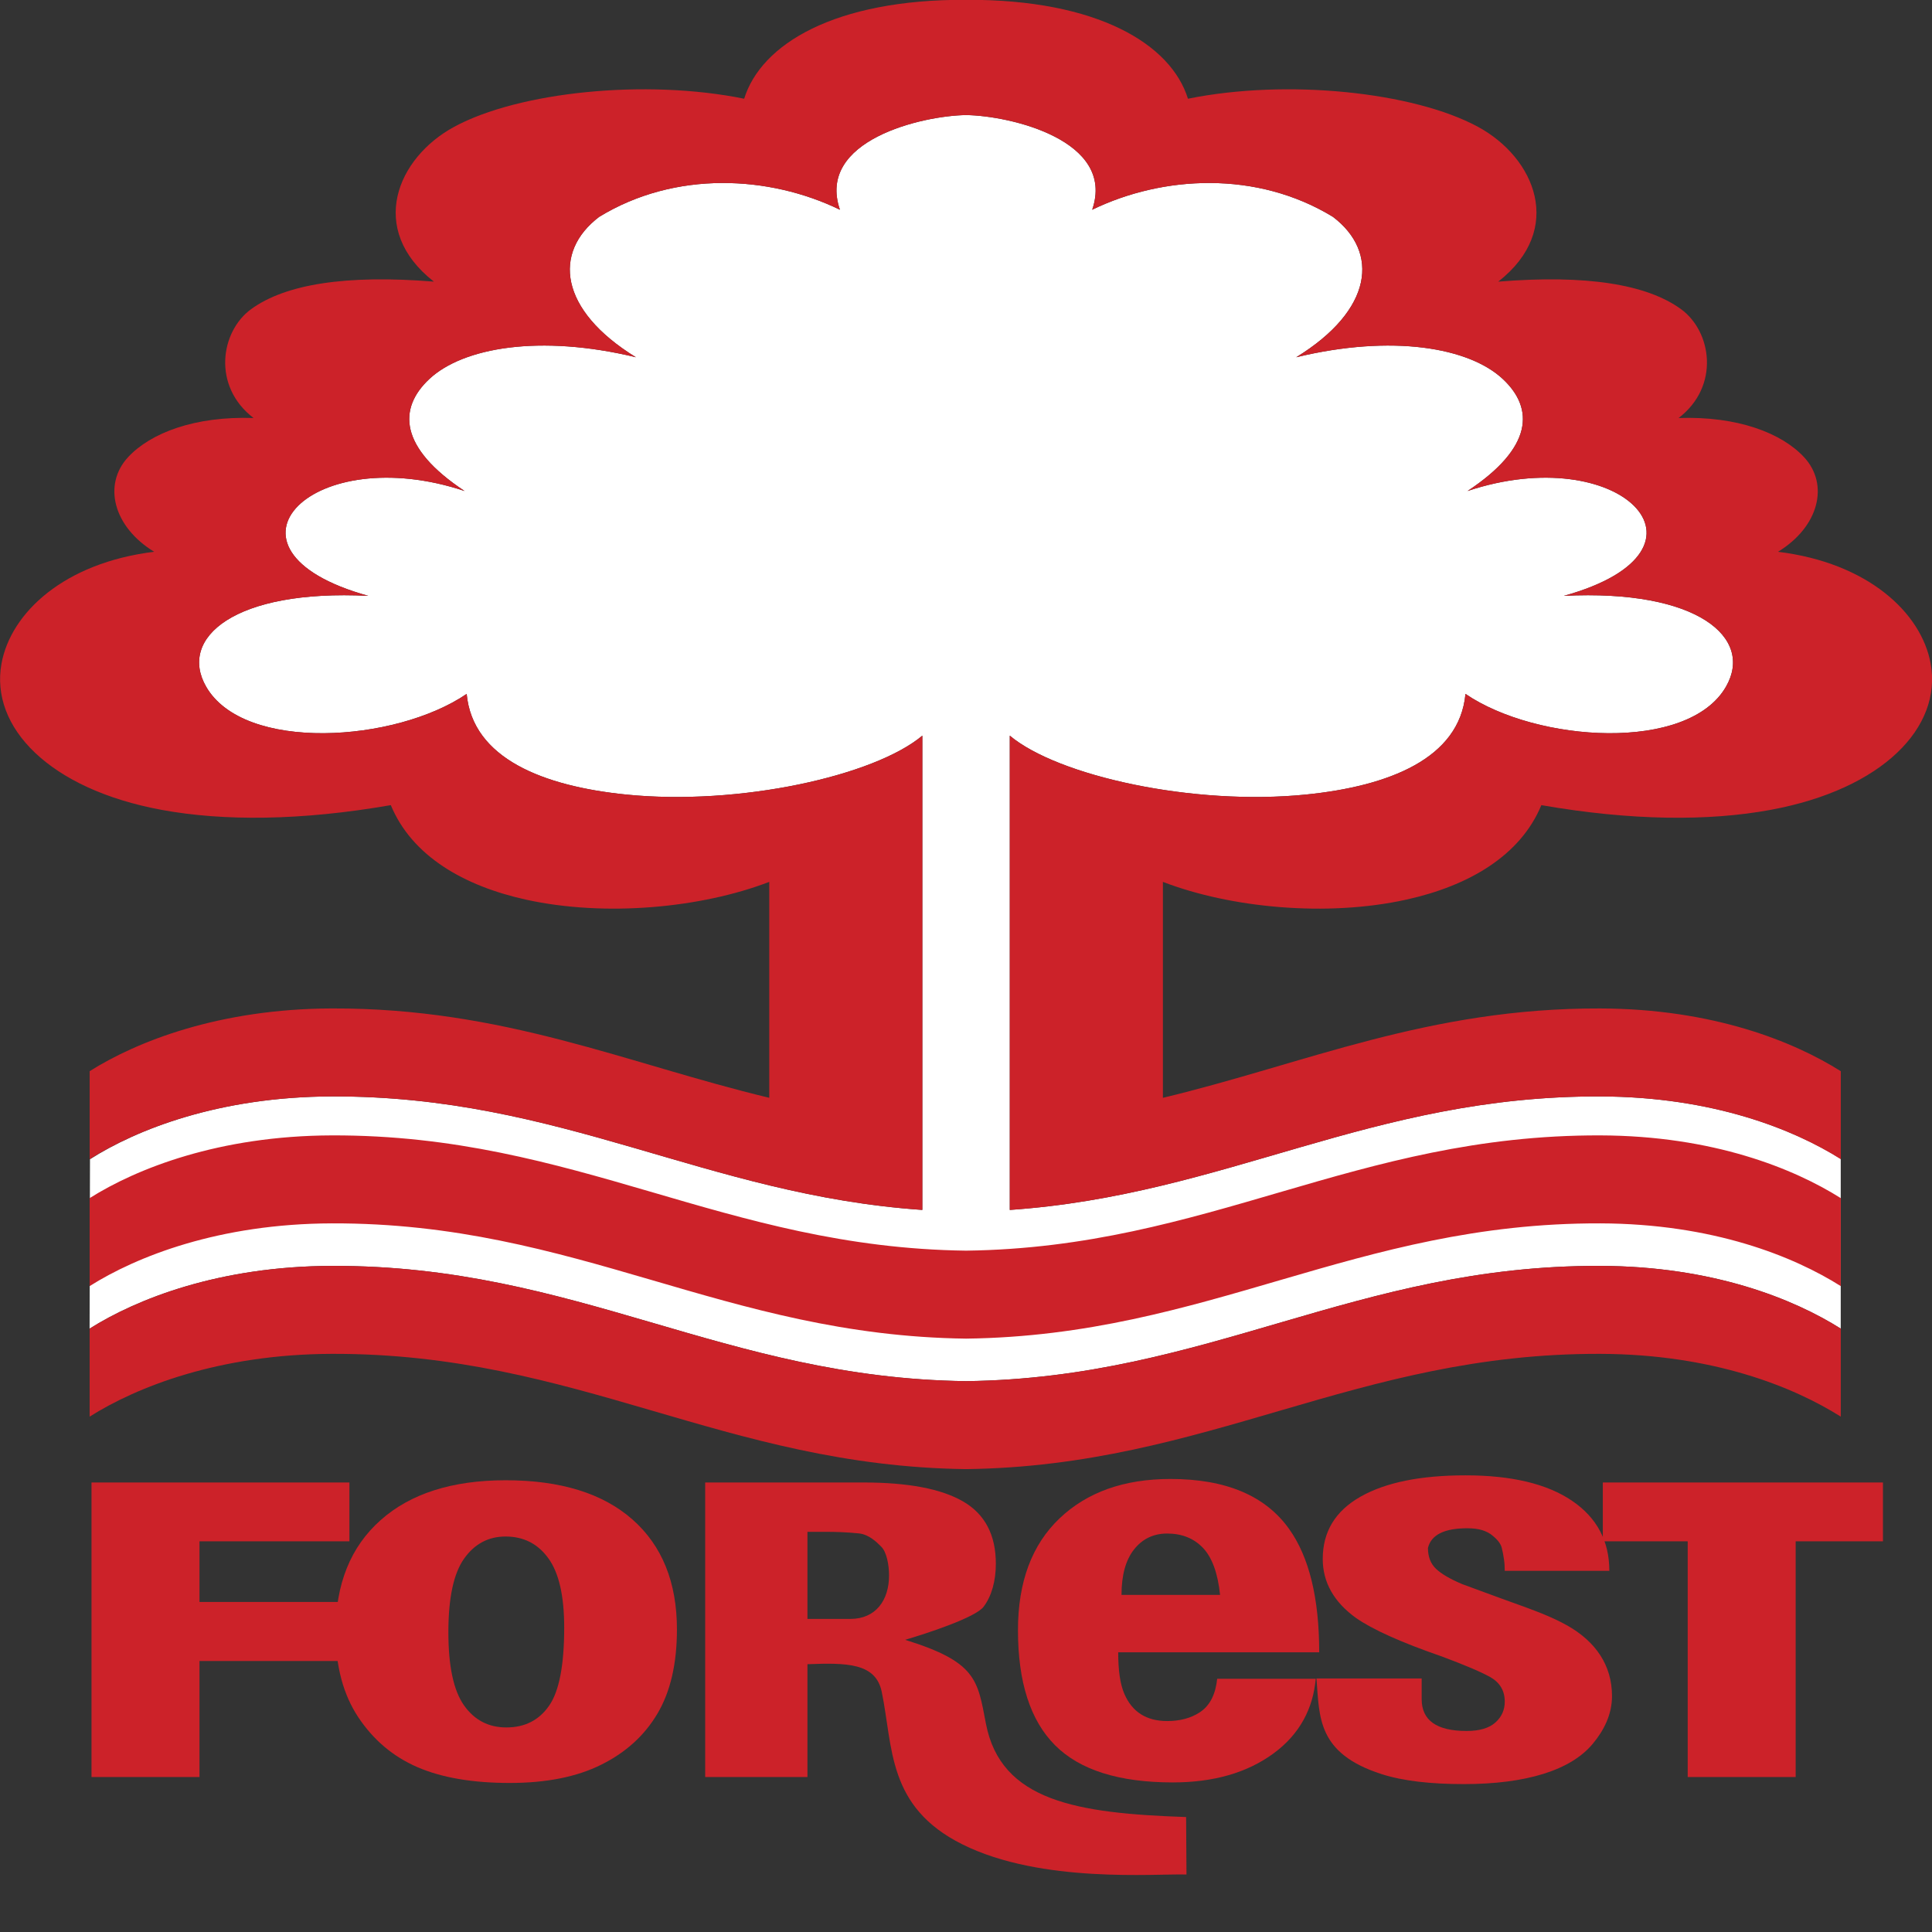 <svg width="2500" height="2500" viewBox="0 0 2500 2500" fill="none" xmlns="http://www.w3.org/2000/svg">
<rect x="0" y="0" width="2500" height="2500" fill="#333333" stroke="none"/>
<g clip-path="url(#clip0_158_647)">
<path fill-rule="evenodd" clip-rule="evenodd" d="M2381.95 1499.54C2321.15 1461.62 2216.81 1419.19 2070.65 1418.78C1773.66 1417.89 1586.79 1546.32 1306.65 1565.65V951.929C1368.81 1004.08 1543.83 1042.94 1690.16 1028.11C1796.98 1017.28 1888.51 981.63 1896.31 897.91C1988.42 960.71 2184.45 973.848 2233.42 888.52C2269.63 825.513 2196.96 762.311 2023.61 771.027C2131.84 741.028 2149.38 689.382 2114.35 654.507C2080.42 620.707 1997.05 602.666 1898.97 635.363C1983.78 579.347 1985.47 528.531 1944.51 490.348C1900.97 449.714 1801.8 432.244 1677.28 462.282C1776.82 401.103 1785.03 326.333 1724.81 280.614C1626.23 220.409 1504.77 227.036 1413.28 271.393C1444.18 181.408 1306.67 149.646 1250.09 148.906C1193.52 149.646 1055.96 181.396 1086.83 271.393C995.369 227.036 873.912 220.409 775.303 280.614C715.084 326.333 723.296 401.103 822.856 462.282C698.359 432.244 599.171 449.714 555.63 490.348C514.688 528.518 516.335 579.347 601.165 635.363C503.09 602.666 419.744 620.707 385.784 654.507C350.757 689.382 368.294 741.028 476.53 771.027C303.181 762.298 230.506 825.5 266.693 888.52C315.684 973.848 511.696 960.697 603.833 897.91C611.627 981.63 703.161 1017.28 809.959 1028.11C956.306 1042.95 1131.33 1004.08 1193.47 951.929V1565.65C913.346 1546.32 726.474 1417.88 429.487 1418.78C283.325 1419.18 176.736 1461.62 116.448 1500.04L115.938 1719.23C176.759 1680.91 283.325 1638.47 429.487 1638.04C746.261 1637.11 936.96 1783.21 1250.07 1787.19C1563.18 1783.21 1753.81 1637.11 2070.6 1638.04C2216.77 1638.47 2321.11 1680.91 2381.9 1719.23V1499.54H2381.95Z" fill="white"/>
<path fill-rule="evenodd" clip-rule="evenodd" d="M1044.83 2153.48V2299.49H912.513V1918.32H1117.11C1175.05 1918.32 1218.08 1926.51 1246.29 1942.9C1274.52 1959.29 1288.62 1986.17 1288.62 2023.53C1288.62 2045.19 1283.36 2065.2 1272.71 2079.19C1262.09 2093.17 1199.18 2113.69 1171.25 2121.92C1263.53 2150.57 1264.92 2173.57 1275.73 2230.17C1295.07 2330.92 1393.61 2346.39 1534.83 2351.25L1535.3 2425.62C1495.75 2424.26 1347.73 2437.66 1245.34 2386.61C1147.66 2337.92 1155.82 2260.89 1140.93 2189.08C1133.18 2151.73 1095.42 2151.54 1044.83 2153.48ZM1044.83 1982.21V2094.87H1100.34C1133.72 2094.87 1150.42 2070.15 1150.42 2038.68C1150.42 2024.27 1147.12 2008.28 1140.49 2001.55C1133.93 1994.88 1124.3 1985.74 1111.68 1984.25C1103.63 1983.42 1095.51 1982.85 1087.35 1982.52C1076.88 1982.03 1057.54 1982.21 1044.83 1982.21ZM1250.12 148.908C1306.69 149.648 1444.2 181.398 1413.31 271.395C1504.77 227.038 1626.25 220.411 1724.84 280.616C1785.06 326.335 1776.84 401.106 1677.31 462.284C1801.8 432.246 1900.99 449.716 1944.53 490.351C1985.5 528.521 1983.8 579.349 1899 635.365C1997.1 602.669 2080.44 620.71 2114.38 654.509C2149.41 689.385 2131.87 741.03 2023.63 771.029C2196.98 762.301 2269.63 825.502 2233.45 888.522C2184.48 973.85 1988.44 960.699 1896.33 897.912C1888.54 981.632 1797.03 1017.29 1690.18 1028.12C1543.83 1042.95 1368.81 1004.08 1306.67 951.931V1565.65C1586.79 1546.32 1773.69 1417.88 2070.68 1418.78C2216.84 1419.18 2321.18 1461.62 2381.98 1499.97V1386.13C2321.18 1347.81 2216.84 1305.37 2070.68 1304.94C1847.94 1304.28 1689.25 1376.35 1504.79 1420.58V1141.15C1592.41 1174.86 1716.7 1186.85 1819.76 1164.12C1899.9 1146.43 1967.22 1107.71 1994.5 1041.85C2110.9 1062.11 2211.06 1062.75 2291.11 1047.97C2436.19 1021.2 2513.25 941.128 2498.26 858.653C2486.24 792.754 2416.93 728.177 2300.72 714.014C2353.72 681.68 2367.27 627 2334.47 591.605C2305.52 560.374 2248.34 538.274 2172.09 540.92C2225.95 499.689 2214.87 428.952 2175.32 400.107C2130.96 367.747 2052.49 355.219 1938.73 364.44C2025.26 296.725 1986.45 204.186 1912.5 164.109C1828.9 118.806 1664.71 101.815 1537.22 127.768C1515.46 57.433 1420.66 -0.983 1250.14 -0.231C1079.62 -0.996 984.701 57.42 962.966 127.755C835.454 101.815 671.314 118.793 587.713 164.096C513.762 204.173 474.931 296.712 561.455 364.427C447.698 355.206 369.224 367.734 324.872 400.094C285.322 428.952 274.234 499.676 328.12 540.907C251.849 538.261 194.692 560.361 165.72 591.592C132.896 626.987 146.467 681.667 199.494 714.001C83.256 728.177 13.944 792.741 1.951 858.64C-13.057 941.115 64.025 1021.19 209.097 1047.96C289.149 1062.73 389.336 1062.08 505.713 1041.84C532.969 1107.71 600.309 1146.41 680.454 1164.1C783.516 1186.84 907.804 1174.84 995.418 1141.13V1420.55C810.958 1376.33 652.293 1304.26 429.559 1304.92C283.396 1305.34 176.808 1347.78 116.009 1386.11V1499.94C176.831 1461.59 283.396 1419.15 429.559 1418.75C726.522 1417.87 913.418 1546.3 1193.54 1565.62V951.931C1131.37 1004.08 956.378 1042.94 810.03 1028.12C703.233 1017.29 611.699 981.632 603.905 897.912C511.791 960.712 315.779 973.85 266.764 888.522C230.554 825.515 303.253 762.313 476.601 771.029C368.366 741.03 350.829 689.385 385.856 654.509C419.793 620.71 503.162 602.669 601.237 635.365C516.407 579.349 514.76 528.533 555.702 490.351C599.242 449.716 698.431 432.246 822.928 462.284C723.368 401.106 715.156 326.335 775.375 280.616C873.96 220.411 995.441 227.038 1086.91 271.395C1055.98 181.398 1193.54 149.648 1250.12 148.908ZM1250.12 1618.34C1563.23 1614.36 1753.86 1468.26 2070.65 1469.19C2216.82 1469.62 2321.15 1512.06 2381.95 1550.38V1664.22C2321.15 1625.87 2216.82 1583.43 2070.65 1583.03C1753.88 1582.09 1563.23 1728.2 1250.12 1732.18C937.009 1728.2 746.309 1582.09 429.535 1583.03C283.373 1583.43 176.785 1625.87 115.986 1664.22V1550.38C176.808 1512.06 283.373 1469.62 429.535 1469.19C746.309 1468.26 937.009 1614.36 1250.12 1618.34ZM1250.12 1787.2C1563.23 1783.22 1753.86 1637.11 2070.65 1638.04C2216.82 1638.47 2321.15 1680.91 2381.95 1719.24V1833.12C2321.15 1794.75 2216.82 1752.32 2070.65 1751.88C1753.88 1750.95 1563.23 1897.05 1250.12 1901.03C937.009 1897.05 746.309 1750.95 429.535 1751.88C283.373 1752.31 176.785 1794.75 115.986 1833.12V1719.24C176.808 1680.91 283.373 1638.47 429.535 1638.04C746.309 1637.11 937.009 1783.23 1250.12 1787.2ZM1703.5 2171.91H1839.64V2198.7C1839.64 2226.16 1859.03 2239.87 1897.81 2239.87C1914.4 2239.87 1926.81 2236.25 1934.98 2228.95C1943.14 2221.7 1947.15 2212.68 1947.15 2201.89C1947.15 2187.83 1940.89 2177.25 1928.39 2170.13C1922.12 2166.68 1913.89 2162.76 1903.57 2158.38C1893.25 2154 1880.51 2148.98 1865.29 2143.31C1812.82 2125.15 1775.87 2108.5 1754.39 2093.45C1725.93 2072.8 1711.62 2047.37 1711.62 2017.28C1711.62 1982.02 1727.92 1955.22 1760.37 1936.78C1792.8 1918.31 1838.08 1909.09 1896.28 1909.09C1956.04 1909.09 2001.94 1920.09 2034.19 1941.99C2066.41 1963.9 2082.48 1994.14 2082.48 2032.7H1947.15C1947.15 2027.23 1946.83 2022.21 1946.11 2017.66C1945.45 2012.77 1944.52 2007.89 1943.3 2003.04C1942.07 1997.83 1938.08 1992.51 1931.29 1987.04C1927.96 1984.14 1923.42 1981.74 1918.07 1980.04C1912.73 1978.4 1906.28 1977.57 1898.67 1977.57C1868.82 1977.57 1851.82 1986.08 1847.76 2003.1C1847.76 2014.35 1851.19 2023.32 1858.08 2029.93C1864.97 2036.53 1876.33 2043.19 1891.97 2049.81L1941.93 2068.17C1965.71 2076.6 1983.67 2083.22 1995.75 2088.11C2007.77 2093 2018.76 2098.11 2028.41 2103.61C2064.44 2124.1 2085.92 2154.5 2085.92 2194.69C2085.92 2218.71 2075.36 2239.23 2061.1 2256.38C2046.88 2273.47 2025.63 2286.49 1997.26 2295.34C1968.98 2304.16 1934.56 2308.61 1894.2 2308.61C1851.61 2308.61 1815.63 2304.68 1787.44 2295.59C1704.12 2268.65 1707.49 2221.76 1703.5 2171.91Z" fill="#CC2229"/>
<path fill-rule="evenodd" clip-rule="evenodd" d="M2074.04 1994.46V1918.32H2436.53V1994.46H2323.59V2299.47H2183.87V1994.46H2074.04ZM434.266 2111.57C434.266 2049.7 453.681 2001.56 492.466 1967.1C531.181 1932.65 585.23 1915.45 654.356 1915.45C725.314 1915.45 780.012 1932.38 818.356 1966.16C856.747 2000.03 875.953 2047.46 875.953 2108.46C875.953 2152.68 867.556 2189.01 850.785 2217.31C834.037 2245.7 809.773 2267.72 778.063 2283.48C746.423 2299.29 706.896 2307.14 659.621 2307.14C611.534 2307.14 571.706 2300.33 540.228 2286.73C508.75 2273.09 483.211 2251.59 463.633 2222.11C444.078 2192.66 434.266 2155.8 434.266 2111.57ZM580.196 2112.05C580.196 2155.98 586.876 2187.46 600.354 2206.64C613.808 2225.77 632.087 2235.31 655.26 2235.31C679.037 2235.31 697.525 2225.99 710.538 2207.17C723.574 2188.45 730.07 2154.76 730.07 2106.12C730.07 2065.24 723.296 2035.35 709.657 2016.55C696.063 1997.66 677.599 1988.25 654.24 1988.25C631.948 1988.25 613.97 1997.8 600.447 2017.01C586.946 2036.11 580.196 2067.82 580.196 2112.05Z" fill="#CC2229"/>
<path fill-rule="evenodd" clip-rule="evenodd" d="M258.135 2299.48H118.422V1918.32H452.152V1994.47H258.135V2072.92H439.301V2149.31H258.135V2299.48ZM1575.01 2172.32H1702.55C1699.18 2210.54 1682.06 2243.93 1647.92 2268.93C1613.8 2293.94 1570.39 2306.45 1517.53 2306.45C1447.94 2306.45 1397.11 2290.37 1365.17 2258.27C1333.18 2226.2 1317.25 2176.57 1317.25 2109.39C1317.25 2047.15 1335.18 1998.99 1370.93 1964.9C1406.67 1930.8 1454.6 1913.78 1514.63 1913.78C1586.26 1913.78 1637.41 1935.39 1668.12 1978.5C1694.03 2014.8 1707.05 2067.93 1707.05 2138.04H1446.94C1446.94 2161.57 1449.52 2179.51 1454.87 2191.75C1464.94 2215.25 1483.41 2227.04 1510.34 2227.04C1526.65 2227.04 1540.66 2223.37 1552.12 2215.99C1566.54 2206.74 1573.11 2190.96 1575.01 2172.32ZM1578.77 2063.8C1575.87 2035.87 1568.58 2015.65 1556.8 2003.13C1544.97 1990.64 1529.48 1984.39 1510.31 1984.39C1492.59 1984.39 1478.23 1991.28 1467.45 2004.98C1456.61 2018.67 1451.23 2038.34 1451.23 2063.8H1578.77Z" fill="#CC2229"/>
</g>
<defs>
<clipPath id="clip0_158_647">
<rect width="2500" height="2500" fill="white"/>
</clipPath>
</defs>
</svg>
